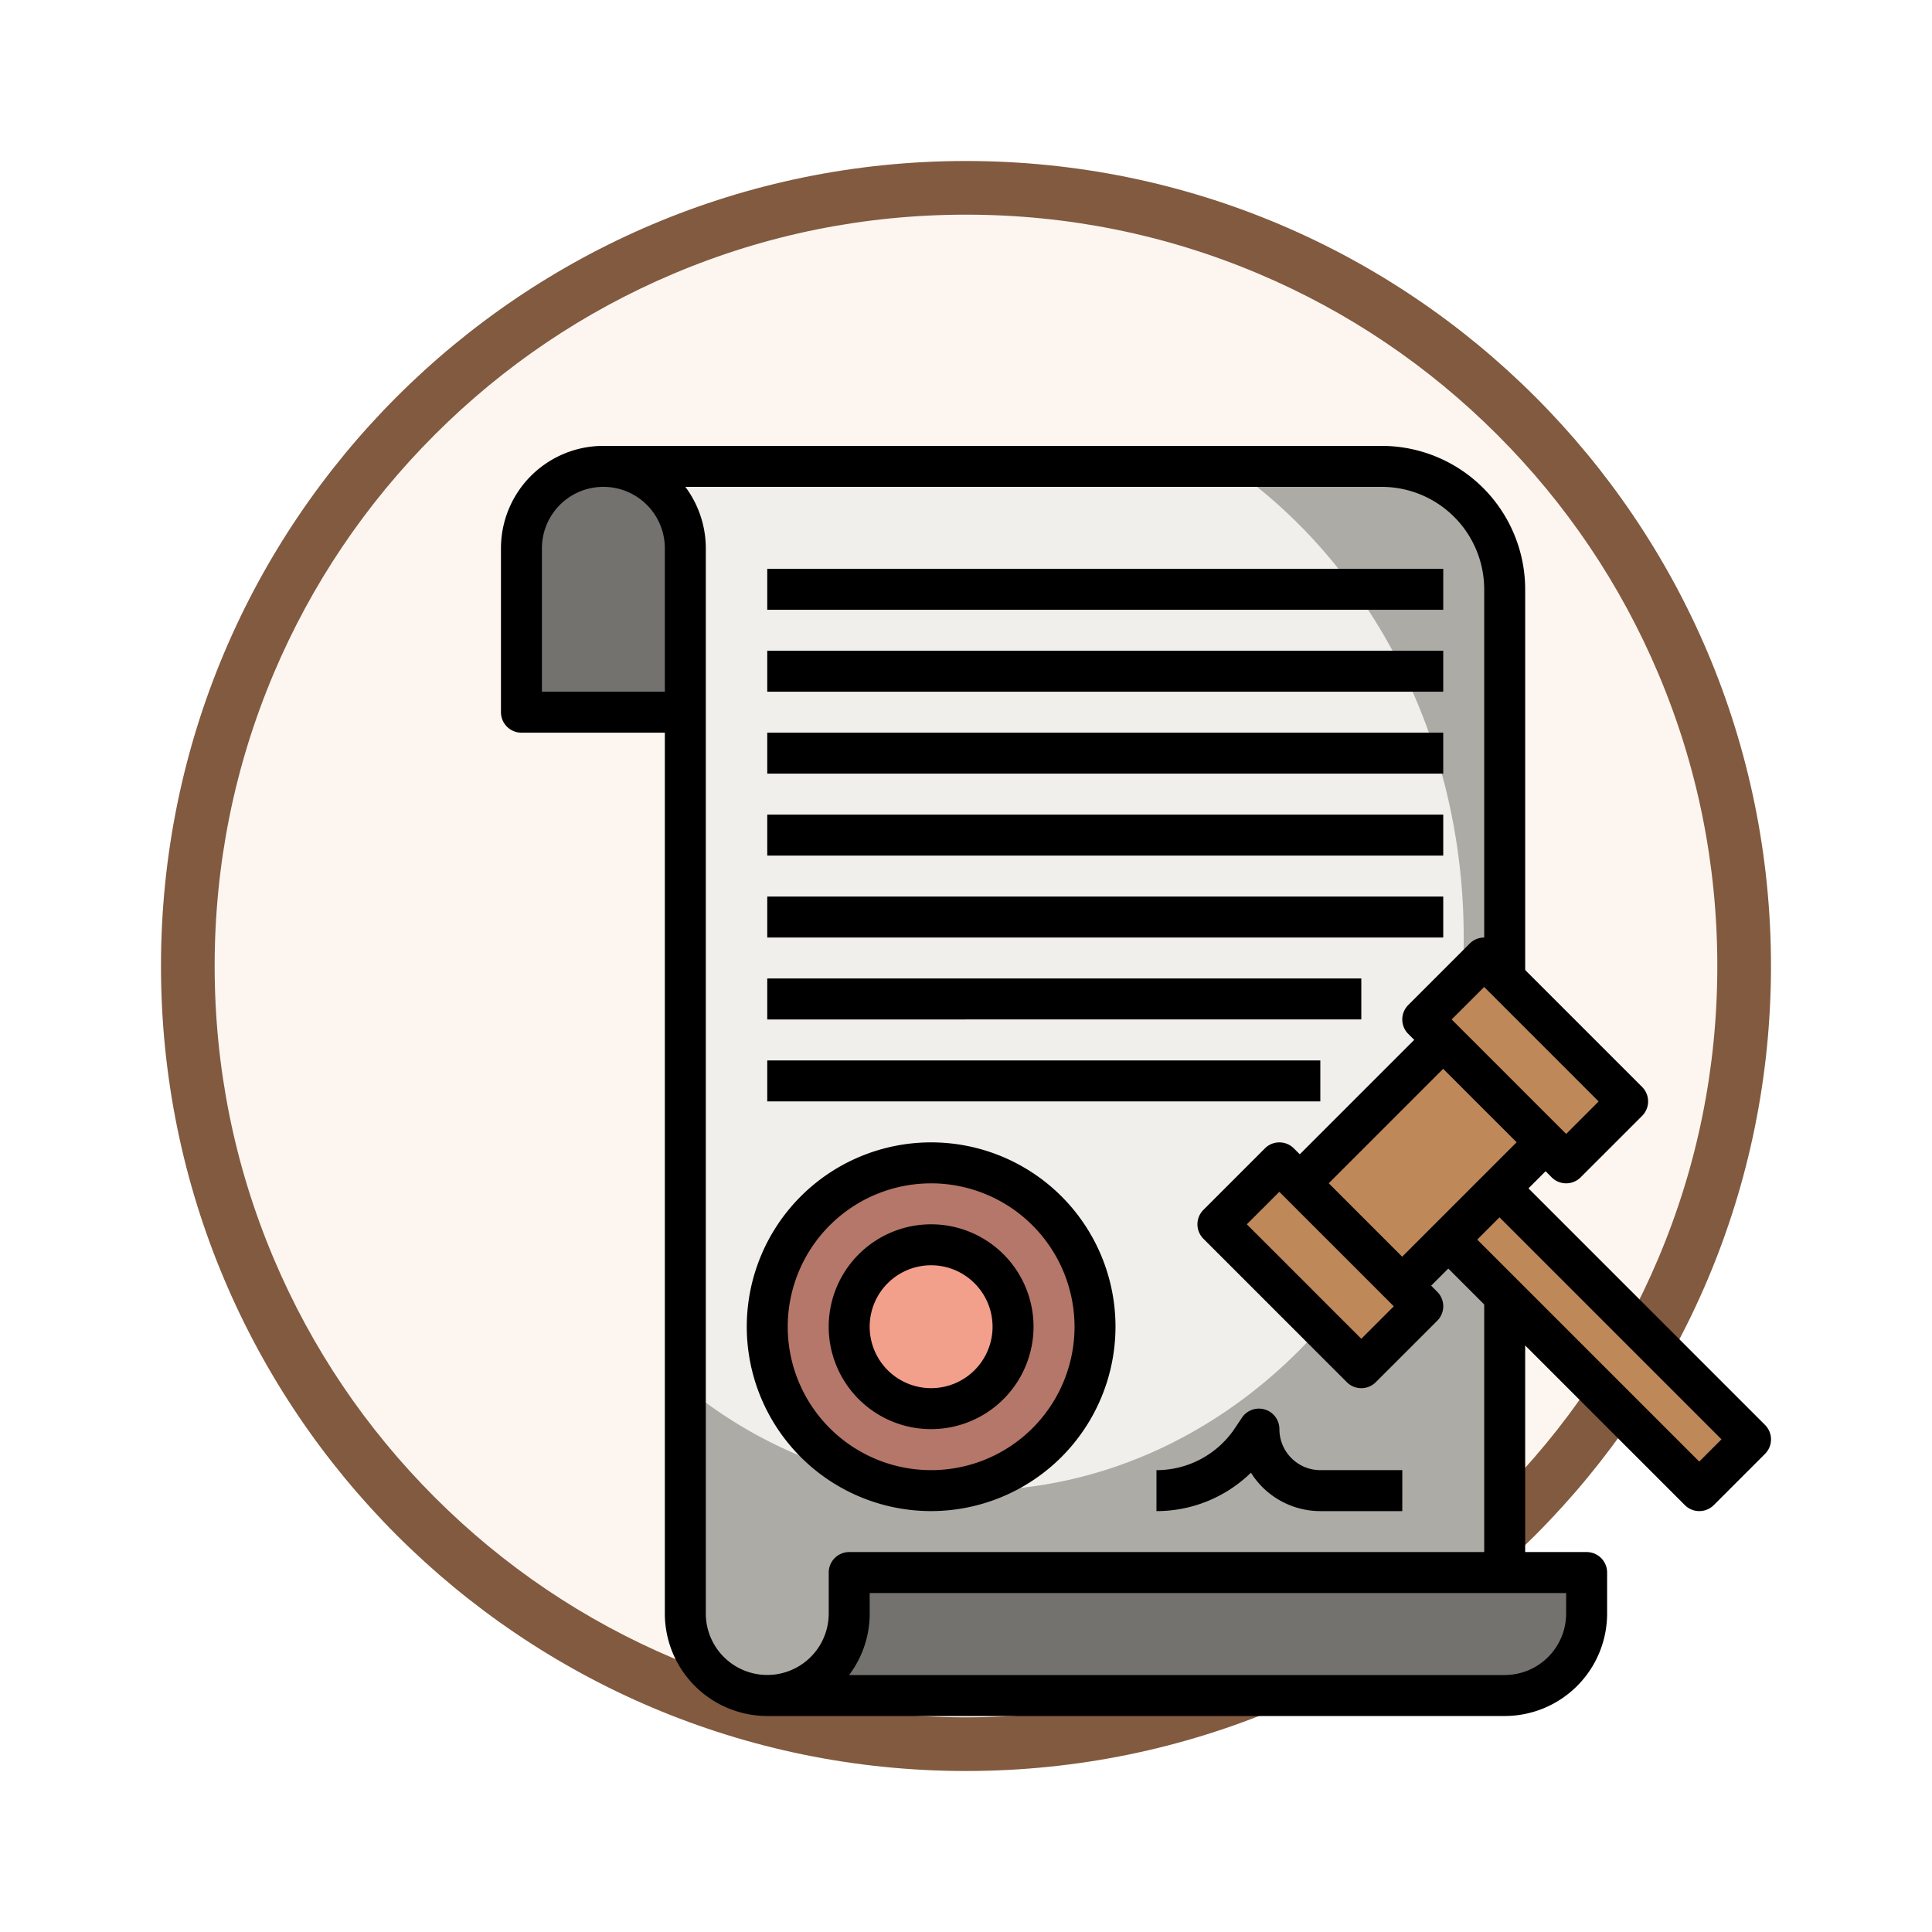 <svg xmlns="http://www.w3.org/2000/svg" xmlns:xlink="http://www.w3.org/1999/xlink" width="108" height="108" viewBox="0 0 108 108">
  <defs>
    <filter id="Trazado_904820" x="0" y="0" width="108" height="108" filterUnits="userSpaceOnUse">
      <feOffset dy="3" input="SourceAlpha"/>
      <feGaussianBlur stdDeviation="3" result="blur"/>
      <feFlood flood-opacity="0.161"/>
      <feComposite operator="in" in2="blur"/>
      <feComposite in="SourceGraphic"/>
    </filter>
  </defs>
  <g id="Grupo_1220622" data-name="Grupo 1220622" transform="translate(-197 -2920.078)">
    <g id="Grupo_1220078" data-name="Grupo 1220078" transform="translate(200 2926.078)">
      <g id="Grupo_1209015" data-name="Grupo 1209015" transform="translate(5.999 0)">
        <g id="Grupo_1207774" data-name="Grupo 1207774">
          <g id="Grupo_1206630" data-name="Grupo 1206630">
            <g id="Grupo_1185091" data-name="Grupo 1185091">
              <g id="Grupo_1179560" data-name="Grupo 1179560">
                <g id="Grupo_1173787" data-name="Grupo 1173787">
                  <g id="Grupo_1171910" data-name="Grupo 1171910">
                    <g id="Grupo_1167341" data-name="Grupo 1167341">
                      <g id="Grupo_1166792" data-name="Grupo 1166792">
                        <g transform="matrix(1, 0, 0, 1, -9, -6)" filter="url(#Trazado_904820)">
                          <g id="Trazado_904820-2" data-name="Trazado 904820" transform="translate(9 6)" fill="#fcf5f0">
                            <path d="M 45 88.5 C 39.127 88.5 33.43 87.35 28.068 85.082 C 22.889 82.891 18.236 79.755 14.241 75.759 C 10.245 71.764 7.109 67.112 4.918 61.932 C 2.65 56.57 1.5 50.873 1.5 45 C 1.5 39.127 2.65 33.43 4.918 28.068 C 7.109 22.889 10.245 18.236 14.241 14.241 C 18.236 10.245 22.889 7.109 28.068 4.918 C 33.43 2.65 39.127 1.5 45 1.5 C 50.873 1.5 56.57 2.65 61.932 4.918 C 67.111 7.109 71.764 10.245 75.759 14.241 C 79.755 18.236 82.891 22.889 85.082 28.068 C 87.35 33.43 88.5 39.127 88.5 45 C 88.5 50.873 87.35 56.57 85.082 61.932 C 82.891 67.112 79.755 71.764 75.759 75.759 C 71.764 79.755 67.111 82.891 61.932 85.082 C 56.57 87.35 50.873 88.5 45 88.5 Z" stroke="none"/>
                            <path d="M 45 3 C 39.329 3 33.829 4.11 28.653 6.299 C 23.652 8.415 19.16 11.443 15.302 15.302 C 11.443 19.16 8.415 23.652 6.299 28.653 C 4.11 33.829 3 39.329 3 45 C 3 50.671 4.11 56.171 6.299 61.347 C 8.415 66.348 11.443 70.84 15.302 74.699 C 19.16 78.557 23.652 81.585 28.653 83.701 C 33.829 85.89 39.329 87 45 87 C 50.671 87 56.171 85.89 61.347 83.701 C 66.348 81.585 70.84 78.557 74.698 74.699 C 78.557 70.84 81.585 66.348 83.701 61.347 C 85.89 56.171 87 50.671 87 45 C 87 39.329 85.89 33.829 83.701 28.653 C 81.585 23.652 78.557 19.16 74.698 15.302 C 70.84 11.443 66.348 8.415 61.347 6.299 C 56.171 4.11 50.671 3 45 3 M 45 0 C 69.853 0 90 20.147 90 45 C 90 69.853 69.853 90 45 90 C 20.147 90 0 69.853 0 45 C 0 20.147 20.147 0 45 0 Z" stroke="none" fill="#815a3f"/>
                          </g>
                        </g>
                      </g>
                    </g>
                  </g>
                </g>
              </g>
            </g>
          </g>
        </g>
      </g>
    </g>
    <g id="subasta_7_" data-name="subasta (7)" transform="translate(224.004 2944.004)">
      <g id="Grupo_1220593" data-name="Grupo 1220593" transform="translate(6.725 2.145)">
        <path id="Trazado_1169933" data-name="Trazado 1169933" d="M56.384,63.835H19.741v2.29a4.58,4.58,0,1,1-9.161,0V6.58A4.581,4.581,0,0,0,6,2H48.368a8.016,8.016,0,0,1,8.016,8.016Z" transform="translate(-6 -2)" fill="#adaba6"/>
      </g>
      <g id="Grupo_1220594" data-name="Grupo 1220594" transform="translate(6.725 2.145)">
        <path id="Trazado_1169934" data-name="Trazado 1169934" d="M10.58,6.58V53.442a25.357,25.357,0,0,0,16.031,5.812c15.178,0,27.482-13.842,27.482-30.917C54.094,17.2,48.858,7.443,41.007,2H6A4.581,4.581,0,0,1,10.58,6.58Z" transform="translate(-6 -2)" fill="#f1efeb"/>
      </g>
      <g id="Grupo_1220596" data-name="Grupo 1220596" transform="translate(15.886 63.98)">
        <g id="Grupo_1220595" data-name="Grupo 1220595">
          <path id="Trazado_1169935" data-name="Trazado 1169935" d="M55.223,56H18.58v2.29A4.581,4.581,0,0,1,14,62.871H55.223a4.581,4.581,0,0,0,4.58-4.58V56Z" transform="translate(-14 -56)" fill="#74726f"/>
        </g>
      </g>
      <g id="Grupo_1220597" data-name="Grupo 1220597" transform="translate(2.145 2.145)">
        <path id="Trazado_1169936" data-name="Trazado 1169936" d="M11.161,15.741H2V6.58a4.58,4.58,0,0,1,9.161,0Z" transform="translate(-2 -2)" fill="#74726f"/>
      </g>
      <g id="Grupo_1220598" data-name="Grupo 1220598" transform="translate(15.886 41.078)">
        <circle id="Elipse_14469" data-name="Elipse 14469" cx="9" cy="9" r="9" transform="translate(0.109 -0.082)" fill="#b57769"/>
      </g>
      <g id="Grupo_1220599" data-name="Grupo 1220599" transform="translate(20.467 45.659)">
        <ellipse id="Elipse_14470" data-name="Elipse 14470" cx="5" cy="4.5" rx="5" ry="4.5" transform="translate(-0.471 0.337)" fill="#f29f8c"/>
      </g>
      <g id="Grupo_1220600" data-name="Grupo 1220600" transform="translate(53.663 42.225)">
        <path id="Trazado_1169937" data-name="Trazado 1169937" d="M0,0H4.049V20.243H0Z" transform="translate(0 2.863) rotate(-45)" fill="#bf8859"/>
      </g>
      <g id="Grupo_1220601" data-name="Grupo 1220601" transform="translate(45.649 34.21)">
        <path id="Trazado_1169938" data-name="Trazado 1169938" d="M0,0H11.335V8.1H0Z" transform="translate(0 8.014) rotate(-45)" fill="#bf8859"/>
      </g>
      <g id="Grupo_1220602" data-name="Grupo 1220602" transform="translate(41.069 41.078)">
        <path id="Trazado_1169939" data-name="Trazado 1169939" d="M0,0H4.859V11.335H0Z" transform="translate(0 3.435) rotate(-45)" fill="#bf8859"/>
      </g>
      <g id="Grupo_1220603" data-name="Grupo 1220603" transform="translate(52.52 29.63)">
        <path id="Trazado_1169940" data-name="Trazado 1169940" d="M0,0H4.859V11.335H0Z" transform="translate(0 3.435) rotate(-45)" fill="#bf8859"/>
      </g>
      <g id="Grupo_1220604" data-name="Grupo 1220604" transform="translate(1 1)">
        <path id="Trazado_1169941" data-name="Trazado 1169941" d="M57.109,72H15.886a5.732,5.732,0,0,1-5.725-5.725V17.031H2.145A1.145,1.145,0,0,1,1,15.886V6.725a5.725,5.725,0,1,1,11.451,0V66.27a3.435,3.435,0,0,0,6.871,0V63.98a1.145,1.145,0,0,1,1.145-1.145H61.69a1.145,1.145,0,0,1,1.145,1.145v2.29A5.732,5.732,0,0,1,57.109,72Zm-36.645-2.29H57.109a3.439,3.439,0,0,0,3.435-3.435V65.125H21.612V66.27a5.7,5.7,0,0,1-1.147,3.435ZM3.29,14.741h6.871V6.725a3.435,3.435,0,1,0-6.871,0Z" transform="translate(-1 -1)"/>
      </g>
      <g id="Grupo_1220605" data-name="Grupo 1220605" transform="translate(55.964 48.521)">
        <path id="Trazado_1169942" data-name="Trazado 1169942" d="M49,42.5h2.29V57.959H49Z" transform="translate(-49 -42.5)"/>
      </g>
      <g id="Grupo_1220606" data-name="Grupo 1220606" transform="translate(6.725 1)">
        <path id="Trazado_1169943" data-name="Trazado 1169943" d="M57.529,30.772h-2.29V9.016A5.732,5.732,0,0,0,49.513,3.29H6V1H49.513a8.025,8.025,0,0,1,8.016,8.016Z" transform="translate(-6 -1)"/>
      </g>
      <g id="Grupo_1220607" data-name="Grupo 1220607" transform="translate(39.933 39.933)">
        <path id="Trazado_1169944" data-name="Trazado 1169944" d="M44.161,48.741a1.142,1.142,0,0,1-.81-.336L35.336,40.39a1.144,1.144,0,0,1,0-1.619l3.435-3.435a1.144,1.144,0,0,1,1.619,0l8.016,8.016a1.144,1.144,0,0,1,0,1.619L44.97,48.406A1.142,1.142,0,0,1,44.161,48.741Zm-6.4-9.161,6.4,6.4,1.816-1.816-6.4-6.4Z" transform="translate(-35 -35)"/>
      </g>
      <g id="Grupo_1220608" data-name="Grupo 1220608" transform="translate(51.384 28.482)">
        <path id="Trazado_1169945" data-name="Trazado 1169945" d="M54.161,38.741a1.142,1.142,0,0,1-.81-.336L45.336,30.39a1.144,1.144,0,0,1,0-1.619l3.435-3.435a1.144,1.144,0,0,1,1.619,0l8.016,8.016a1.144,1.144,0,0,1,0,1.619L54.97,38.406A1.142,1.142,0,0,1,54.161,38.741Zm-6.4-9.161,6.4,6.4,1.816-1.816-6.4-6.4Z" transform="translate(-45 -25)"/>
      </g>
      <g id="Grupo_1220609" data-name="Grupo 1220609" transform="translate(44.84 33.4)">
        <path id="Trazado_1169946" data-name="Trazado 1169946" d="M0,0H11.335V2.29H0Z" transform="translate(0 8.014) rotate(-45)"/>
      </g>
      <g id="Grupo_1220610" data-name="Grupo 1220610" transform="translate(50.564 39.126)">
        <path id="Trazado_1169947" data-name="Trazado 1169947" d="M0,0H11.335V2.29H0Z" transform="translate(0 8.014) rotate(-45)"/>
      </g>
      <g id="Grupo_1220611" data-name="Grupo 1220611" transform="translate(52.865 41.414)">
        <path id="Trazado_1169948" data-name="Trazado 1169948" d="M61.416,55.424a1.142,1.142,0,0,1-.81-.336L46.293,40.775l1.619-1.619,13.5,13.5,1.244-1.244-13.5-13.5,1.619-1.619L65.089,50.607a1.144,1.144,0,0,1,0,1.619l-2.863,2.863A1.142,1.142,0,0,1,61.416,55.424Z" transform="translate(-46.293 -36.293)"/>
      </g>
      <g id="Grupo_1220612" data-name="Grupo 1220612" transform="translate(15.886 21.612)">
        <path id="Trazado_1169949" data-name="Trazado 1169949" d="M14,19H51.788v2.29H14Z" transform="translate(-14 -19)"/>
      </g>
      <g id="Grupo_1220613" data-name="Grupo 1220613" transform="translate(15.886 30.772)">
        <path id="Trazado_1169950" data-name="Trazado 1169950" d="M14,27H47.208v2.29H14Z" transform="translate(-14 -27)"/>
      </g>
      <g id="Grupo_1220614" data-name="Grupo 1220614" transform="translate(15.886 26.192)">
        <path id="Trazado_1169951" data-name="Trazado 1169951" d="M14,23H51.788v2.29H14Z" transform="translate(-14 -23)"/>
      </g>
      <g id="Grupo_1220615" data-name="Grupo 1220615" transform="translate(15.886 12.451)">
        <path id="Trazado_1169952" data-name="Trazado 1169952" d="M14,11H51.788v2.29H14Z" transform="translate(-14 -11)"/>
      </g>
      <g id="Grupo_1220616" data-name="Grupo 1220616" transform="translate(15.886 7.871)">
        <path id="Trazado_1169953" data-name="Trazado 1169953" d="M14,7H51.788V9.29H14Z" transform="translate(-14 -7)"/>
      </g>
      <g id="Grupo_1220617" data-name="Grupo 1220617" transform="translate(15.886 17.031)">
        <path id="Trazado_1169954" data-name="Trazado 1169954" d="M14,15H51.788v2.29H14Z" transform="translate(-14 -15)"/>
      </g>
      <g id="Grupo_1220618" data-name="Grupo 1220618" transform="translate(15.886 35.353)">
        <path id="Trazado_1169955" data-name="Trazado 1169955" d="M14,31H44.917v2.29H14Z" transform="translate(-14 -31)"/>
      </g>
      <g id="Grupo_1220619" data-name="Grupo 1220619" transform="translate(14.741 39.933)">
        <path id="Trazado_1169956" data-name="Trazado 1169956" d="M23.306,55.612A10.306,10.306,0,1,1,33.612,45.306,10.318,10.318,0,0,1,23.306,55.612Zm0-18.321a8.016,8.016,0,1,0,8.016,8.016A8.025,8.025,0,0,0,23.306,37.29Z" transform="translate(-13 -35)"/>
      </g>
      <g id="Grupo_1220620" data-name="Grupo 1220620" transform="translate(19.321 44.513)">
        <path id="Trazado_1169957" data-name="Trazado 1169957" d="M22.725,50.451a5.725,5.725,0,1,1,5.725-5.725A5.732,5.732,0,0,1,22.725,50.451Zm0-9.161a3.435,3.435,0,1,0,3.435,3.435A3.439,3.439,0,0,0,22.725,41.29Z" transform="translate(-17 -39)"/>
      </g>
      <g id="Grupo_1220621" data-name="Grupo 1220621" transform="translate(37.643 54.819)">
        <path id="Trazado_1169958" data-name="Trazado 1169958" d="M46.741,53.726h-4.58a4.582,4.582,0,0,1-3.88-2.147A7.551,7.551,0,0,1,33,53.726v-2.29a5.264,5.264,0,0,0,4.388-2.349l.385-.577a1.145,1.145,0,0,1,2.1.636,2.292,2.292,0,0,0,2.29,2.29h4.58Z" transform="translate(-33 -47.999)"/>
      </g>
    </g>
  </g>
</svg>

